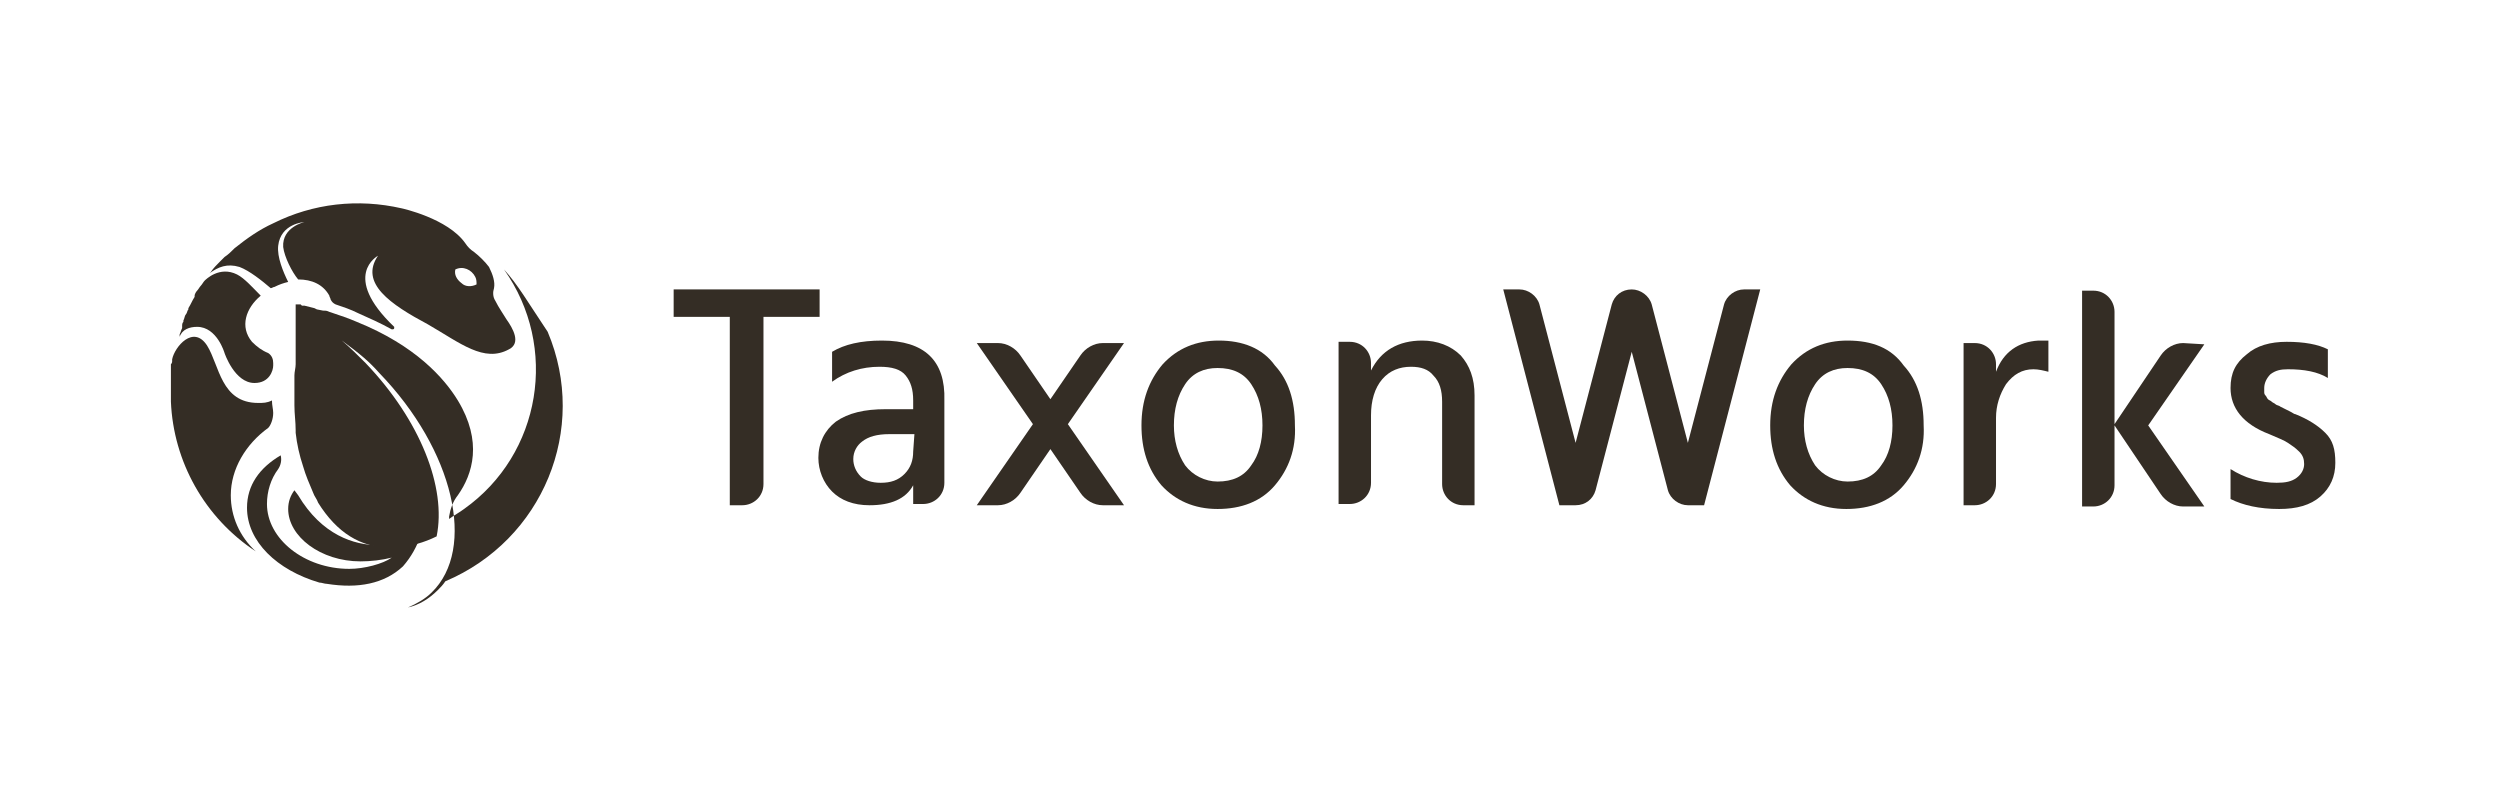 <?xml version="1.0" encoding="utf-8"?>
<!-- Generator: Adobe Illustrator 22.1.0, SVG Export Plug-In . SVG Version: 6.00 Build 0)  -->
<svg version="1.1" id="Layer_1" xmlns="http://www.w3.org/2000/svg" xmlns:xlink="http://www.w3.org/1999/xlink" x="0px" y="0px"
	 viewBox="0 0 200.4 64.7" style="enable-background:new 0 0 200.4 64.7;" xml:space="preserve">
<style type="text/css">
	.st0{fill:#342D25;}
</style>
<title>TaxonWorks</title>
<path class="st0" d="M15.8,26.2c1.6,0,2.2,2.1,2.2,2.1s0.8,2.4,2.4,2.4c1.2,0,1.5-1,1.5-1.4c0,0,0,0,0-0.1c0,0,0-0.1,0-0.1
	c0,0,0,0,0,0c0-0.3-0.1-0.6-0.4-0.8l0,0c-0.5-0.2-0.9-0.5-1.3-0.9c-1-1.2-0.5-2.7,0.7-3.7c-0.6-0.6-1.3-1.4-1.9-1.7
	c-1.4-0.7-2.5,0.4-2.6,0.5l0,0c-0.1,0.1-0.2,0.3-0.3,0.4l0,0c-0.1,0.1-0.2,0.3-0.3,0.4l0,0c-0.1,0.1-0.2,0.3-0.2,0.4l0,0.1
	c-0.2,0.3-0.3,0.6-0.5,0.9l0,0.1c-0.1,0.1-0.1,0.3-0.2,0.4l0,0c-0.1,0.1-0.1,0.3-0.2,0.5l0,0.1c-0.1,0.1-0.1,0.2-0.1,0.4l0,0.1
	c-0.1,0.2-0.1,0.3-0.2,0.5l0,0.1c0,0,0,0.1,0,0.1C14.6,26.4,15.2,26.2,15.8,26.2z"/>
<path class="st0" d="M19.2,21.4c0.8,0.3,1.8,1.1,2.5,1.7c0.1,0,0.2-0.1,0.3-0.1c0.4-0.2,0.7-0.3,1.1-0.4c-0.4-0.8-0.9-2-0.8-2.9
	c0.2-1.8,2.1-1.9,2.1-1.9s-1.8,0.4-1.7,2c0.1,0.8,0.7,2,1.2,2.6c1.1,0,2,0.4,2.5,1.3c0,0.1,0.1,0.2,0.1,0.3l0,0
	c0.1,0.2,0.2,0.3,0.4,0.4c0.6,0.2,1.2,0.4,1.8,0.7c0.9,0.4,1.8,0.8,2.7,1.3c0.1,0,0.2,0,0.2-0.1c0-0.1,0-0.1,0-0.1
	c-4.3-4.1-1.3-5.7-1.3-5.7c-1.5,2.2,1,3.9,4,5.5c2.6,1.5,4.5,3.1,6.5,2c1-0.5,0.3-1.7-0.2-2.4c-0.3-0.5-0.6-0.9-0.9-1.5
	c-0.2-0.3-0.2-0.7-0.1-1c0.1-0.5-0.1-1.1-0.4-1.7c-0.3-0.4-0.8-0.9-1.2-1.2c-0.3-0.2-0.5-0.4-0.7-0.7c-1.4-2-5.1-2.8-5.1-2.8l0,0
	c-3.5-0.8-7.1-0.4-10.3,1.2l0,0c-1.1,0.5-2.1,1.2-3.1,2l-0.1,0.1c-0.2,0.2-0.4,0.4-0.7,0.6l0,0c-0.1,0.1-0.2,0.2-0.4,0.4l0,0
	c-0.2,0.2-0.5,0.5-0.7,0.8l0,0l-0.1,0.1C17.5,21.4,18.2,21.1,19.2,21.4z M36.5,21.6c0.6-0.3,1.3,0,1.6,0.6c0.1,0.2,0.1,0.4,0.1,0.6
	C37.8,23,37.3,23,37,22.7C36.6,22.4,36.4,22,36.5,21.6L36.5,21.6z"/>
<path class="st0" d="M21.9,33.1c0-0.3-0.1-0.6-0.1-1c-0.4,0.2-0.7,0.2-1.1,0.2c-3,0-3.1-3-4.1-4.6c-1.1-1.7-2.6,0.1-2.8,1.1
	c0,0,0,0.1,0,0.1c0,0.1,0,0.2-0.1,0.3c0,0,0,0.1,0,0.1c0,0.1,0,0.2,0,0.4c0,0,0,0.1,0,0.1c0,0.2,0,0.3,0,0.5c0,0,0,0,0,0.1
	c0,0.1,0,0.3,0,0.4c0,0,0,0.1,0,0.1c0,0.1,0,0.3,0,0.4c0,0,0,0,0,0.1s0,0,0,0c0,0,0,0,0,0c0,0.1,0,0.1,0,0.2s0,0.1,0,0.2
	c0,0.1,0,0.2,0,0.3c0,0,0,0.1,0,0.1c0.2,4.8,2.7,9.3,6.8,12c-1.3-1.2-2-2.8-2-4.5c0-2.1,1.2-4.1,3-5.4
	C21.7,34.1,21.9,33.6,21.9,33.1z"/>
<path class="st0" d="M33.7,43c-0.9,0.4-1.9,0.6-2.9,0.7c-0.2,0-0.3,0-0.5,0c-1.9,0-4.5-0.8-6.4-4l-0.3-0.4c-0.3,0.4-0.5,0.9-0.5,1.5
	c0,2.2,2.6,4.2,5.8,4.2c0.8,0,1.7-0.1,2.5-0.3c-0.7,0.5-2.2,0.9-3.4,0.9c-3.6,0-6.6-2.4-6.6-5.2c0-1,0.3-2,0.9-2.8
	c0.2-0.3,0.3-0.7,0.2-1.1l0,0c-1.7,1-2.7,2.4-2.7,4.2c0,2.7,2.4,5,5.8,6c0.2,0,0.4,0.1,0.6,0.1c2.5,0.4,4.6,0,6.1-1.4
	C33,44.6,33.4,43.8,33.7,43z"/>
<path class="st0" d="M40.4,21.6c4.4,6.2,3,14.8-3.2,19.2c-0.4,0.3-0.8,0.5-1.2,0.8l0,0c0-0.1,0-0.1,0-0.2c0.1-0.6,0.3-1.2,0.7-1.7
	c1.2-1.7,2-4.3,0-7.6c-1.1-1.8-3.4-4.4-8.1-6.3c-0.7-0.3-1.3-0.5-1.9-0.7L26.4,25l0,0c-0.2-0.1-0.3-0.1-0.5-0.1h0l-0.5-0.1h0
	l-0.2-0.1h0l-0.4-0.1h0l-0.4-0.1h0l-0.2,0l0,0l-0.1-0.1h0l-0.1,0h0l-0.1,0h0l-0.1,0h0l-0.1,0l0,0.1v0l0,0.1l0,0l0,0l0,0l0,0.1l0,0
	l0,0.1l0,0l0,0.1l0,0l0,0.1l0,0l0,0.1l0,0l0,0.1l0,0.1l0,0.1l0,0.1l0,0.1l0,0.1l0,0.1l0,0.1l0,0.1l0,0.1l0,0.1l0,0.1l0,0.1l0,0.1
	l0,0.1l0,0.1l0,0.1l0,0.1l0,0.1l0,0.1l0,0.1l0,0.1l0,0.1l0,0.1l0,0.1l0,0.1l0,0.2l0,0.1l0,0.1l0,0.1l0,0.1l0,0.1l0,0.1l0,0.1l0,0.1
	l0,0.1l0,0.1l0,0.1l0,0.1l0,0.1c0,0.3-0.1,0.6-0.1,0.9v0c0,0.1,0,0.2,0,0.3l0,0c0,0.1,0,0.2,0,0.3v0c0,0.1,0,0.2,0,0.3l0,0
	c0,0.5,0,1,0,1.5c0,0.7,0.1,1.3,0.1,2c0,0.1,0,0.1,0,0.2c0.1,0.9,0.3,1.8,0.6,2.7c0.2,0.7,0.5,1.4,0.8,2.1c0.1,0.3,0.3,0.5,0.4,0.8
	c1.5,2.4,3.4,3.6,5.8,3.6c0.2,0,0.3,0,0.5,0c1.1-0.1,2.2-0.4,3.2-0.9c0.8-3.9-1.3-9.3-5.7-13.9c-0.6-0.6-1.2-1.2-1.9-1.8
	c1.5,1.1,2.2,1.7,3,2.6c6,6.2,7.8,14.1,4.2,17.6c-0.5,0.5-1.2,0.9-1.9,1.2c0.9-0.2,1.7-0.7,2.4-1.4c0.2-0.2,0.4-0.4,0.6-0.7
	c7.8-3.3,11.5-12.2,8.2-20C42.3,24.2,41.5,22.8,40.4,21.6z"/>
<path class="st0" d="M65.7,23.2H54v2.2h4.5v15.1h1c0.9,0,1.7-0.7,1.7-1.7V25.4h4.5L65.7,23.2L65.7,23.2z"/>
<path class="st0" d="M70.7,27.3c-1.7,0-3,0.3-4,0.9v2.4c1.1-0.8,2.4-1.2,3.8-1.2c1,0,1.7,0.2,2.1,0.7c0.4,0.5,0.6,1.1,0.6,2v0.7
	h-2.2c-1.7,0-3,0.3-4,1c-0.9,0.7-1.4,1.7-1.4,2.9c0,1,0.4,2,1.1,2.7c0.7,0.7,1.7,1.1,3,1.1c1.7,0,2.9-0.5,3.5-1.6v1.5h0.8
	c0.9,0,1.7-0.7,1.7-1.7v-6.6C75.8,28.9,74.1,27.3,70.7,27.3z M73.2,36.2c0,0.7-0.2,1.3-0.7,1.8c-0.5,0.5-1.1,0.7-1.9,0.7
	c-0.7,0-1.3-0.2-1.6-0.5c-0.4-0.4-0.6-0.9-0.6-1.4c0-0.6,0.3-1.1,0.7-1.4c0.5-0.4,1.2-0.6,2.2-0.6h2L73.2,36.2L73.2,36.2z"/>
<path class="st0" d="M97.7,27.3c-1.8,0-3.3,0.6-4.5,1.9c-1.1,1.3-1.7,2.9-1.7,4.9c0,1.9,0.5,3.5,1.6,4.8c1.1,1.2,2.6,1.9,4.5,1.9
	c1.9,0,3.5-0.6,4.6-1.9c1.1-1.3,1.7-2.9,1.6-4.8c0-2-0.5-3.6-1.6-4.8C101.2,27.9,99.6,27.3,97.7,27.3z M100.3,37.3
	c-0.6,0.9-1.5,1.3-2.7,1.3c-1,0-2-0.5-2.6-1.3c-0.6-0.9-0.9-2-0.9-3.2c0-1.3,0.3-2.4,0.9-3.3c0.6-0.9,1.5-1.3,2.6-1.3
	c1.2,0,2.1,0.4,2.7,1.3c0.6,0.9,0.9,2,0.9,3.3C101.2,35.4,100.9,36.5,100.3,37.3z"/>
<path class="st0" d="M114,27.3c-1.9,0-3.3,0.8-4.1,2.4v-0.6c0-0.9-0.7-1.7-1.7-1.7l0,0h-0.9v13h0.9c0.9,0,1.7-0.7,1.7-1.7v0v-5.4
	c0-1.2,0.3-2.2,0.9-2.9c0.6-0.7,1.4-1,2.3-1c0.8,0,1.4,0.2,1.8,0.7c0.5,0.5,0.7,1.2,0.7,2.1v6.6c0,0.9,0.7,1.7,1.7,1.7l0,0h0.9v-8.8
	c0-1.4-0.4-2.4-1.1-3.2C116.3,27.7,115.2,27.3,114,27.3z"/>
<path class="st0" d="M148.1,27.3c-1.8,0-3.3,0.6-4.5,1.9c-1.1,1.3-1.7,2.9-1.7,4.9c0,1.9,0.5,3.5,1.6,4.8c1.1,1.2,2.6,1.9,4.5,1.9
	c1.9,0,3.5-0.6,4.6-1.9c1.1-1.3,1.7-2.9,1.6-4.8c0-2-0.5-3.6-1.6-4.8C151.6,27.9,150.1,27.3,148.1,27.3z M150.8,37.3
	c-0.6,0.9-1.5,1.3-2.7,1.3c-1,0-2-0.5-2.6-1.3c-0.6-0.9-0.9-2-0.9-3.2c0-1.3,0.3-2.4,0.9-3.3c0.6-0.9,1.5-1.3,2.6-1.3
	c1.2,0,2.1,0.4,2.7,1.3c0.6,0.9,0.9,2,0.9,3.3C151.7,35.4,151.4,36.5,150.8,37.3z"/>
<path class="st0" d="M160,29.8v-0.6c0-0.9-0.7-1.7-1.7-1.7l0,0h-0.9v13h0.9c0.9,0,1.7-0.7,1.7-1.7v0v-5.3c0-1,0.3-1.9,0.8-2.7
	c0.6-0.8,1.3-1.2,2.2-1.2c0.4,0,0.8,0.1,1.2,0.2v-2.5h-0.8C161.8,27.4,160.6,28.2,160,29.8z"/>
<path class="st0" d="M186.4,34.7c-0.6-0.6-1.4-1.1-2.4-1.5c-0.1,0-0.2-0.1-0.4-0.2s-0.4-0.2-0.4-0.2l-0.4-0.2
	c-0.1-0.1-0.3-0.1-0.4-0.2c-0.1-0.1-0.2-0.1-0.3-0.2c-0.1-0.1-0.2-0.1-0.3-0.2c-0.1-0.1-0.1-0.2-0.2-0.3c-0.1-0.1-0.1-0.2-0.1-0.3
	c0-0.1,0-0.2,0-0.3c0-0.4,0.2-0.8,0.5-1.1c0.4-0.3,0.8-0.4,1.4-0.4c1.3,0,2.4,0.2,3.2,0.7v-2.3c-0.8-0.4-1.9-0.6-3.3-0.6
	c-1.3,0-2.4,0.3-3.2,1c-0.9,0.7-1.3,1.5-1.3,2.7c0,1.6,1,2.9,3.1,3.7c0.7,0.3,1.2,0.5,1.5,0.7c0.3,0.2,0.6,0.4,0.9,0.7
	c0.3,0.3,0.4,0.6,0.4,1c0,0.4-0.2,0.8-0.6,1.1c-0.4,0.3-0.9,0.4-1.6,0.4c-1.3,0-2.6-0.4-3.7-1.1v2.4c1,0.5,2.3,0.8,3.9,0.8
	c1.4,0,2.5-0.3,3.3-1c0.8-0.7,1.2-1.6,1.2-2.7C187.2,36,187,35.3,186.4,34.7z"/>
<path class="st0" d="M88.4,27.5c-0.7,0-1.4,0.4-1.8,1l-2.4,3.5l-2.4-3.5c-0.4-0.6-1.1-1-1.8-1h-1.7l4.5,6.5l-4.5,6.5H80
	c0.7,0,1.4-0.4,1.8-1l2.4-3.5l2.4,3.5c0.4,0.6,1.1,1,1.8,1h1.7L85.6,34l4.5-6.5C90.1,27.5,88.4,27.5,88.4,27.5z"/>
<path class="st0" d="M175,27.5c-0.7,0-1.4,0.4-1.8,1l-3.7,5.5v-9c0-0.9-0.7-1.7-1.7-1.7h-0.9v17.3h0.9c0.9,0,1.7-0.7,1.7-1.7l0,0
	v-4.8l3.7,5.5c0.4,0.6,1.1,1,1.8,1h1.7l-4.5-6.5l4.5-6.5L175,27.5L175,27.5z"/>
<path class="st0" d="M138.2,24.4l-2.9,11.1l-2.9-11.1c-0.2-0.7-0.9-1.2-1.6-1.2l0,0c-0.8,0-1.4,0.5-1.6,1.2l-2.9,11.1l-2.9-11.1
	c-0.2-0.7-0.9-1.2-1.6-1.2h-1.3l4.5,17.3h1.3c0.8,0,1.4-0.5,1.6-1.2l2.9-11.1l2.9,11.1c0.2,0.7,0.9,1.2,1.6,1.2h1.3l4.5-17.3h-1.3
	C139.1,23.2,138.4,23.7,138.2,24.4z"/>
</svg>
